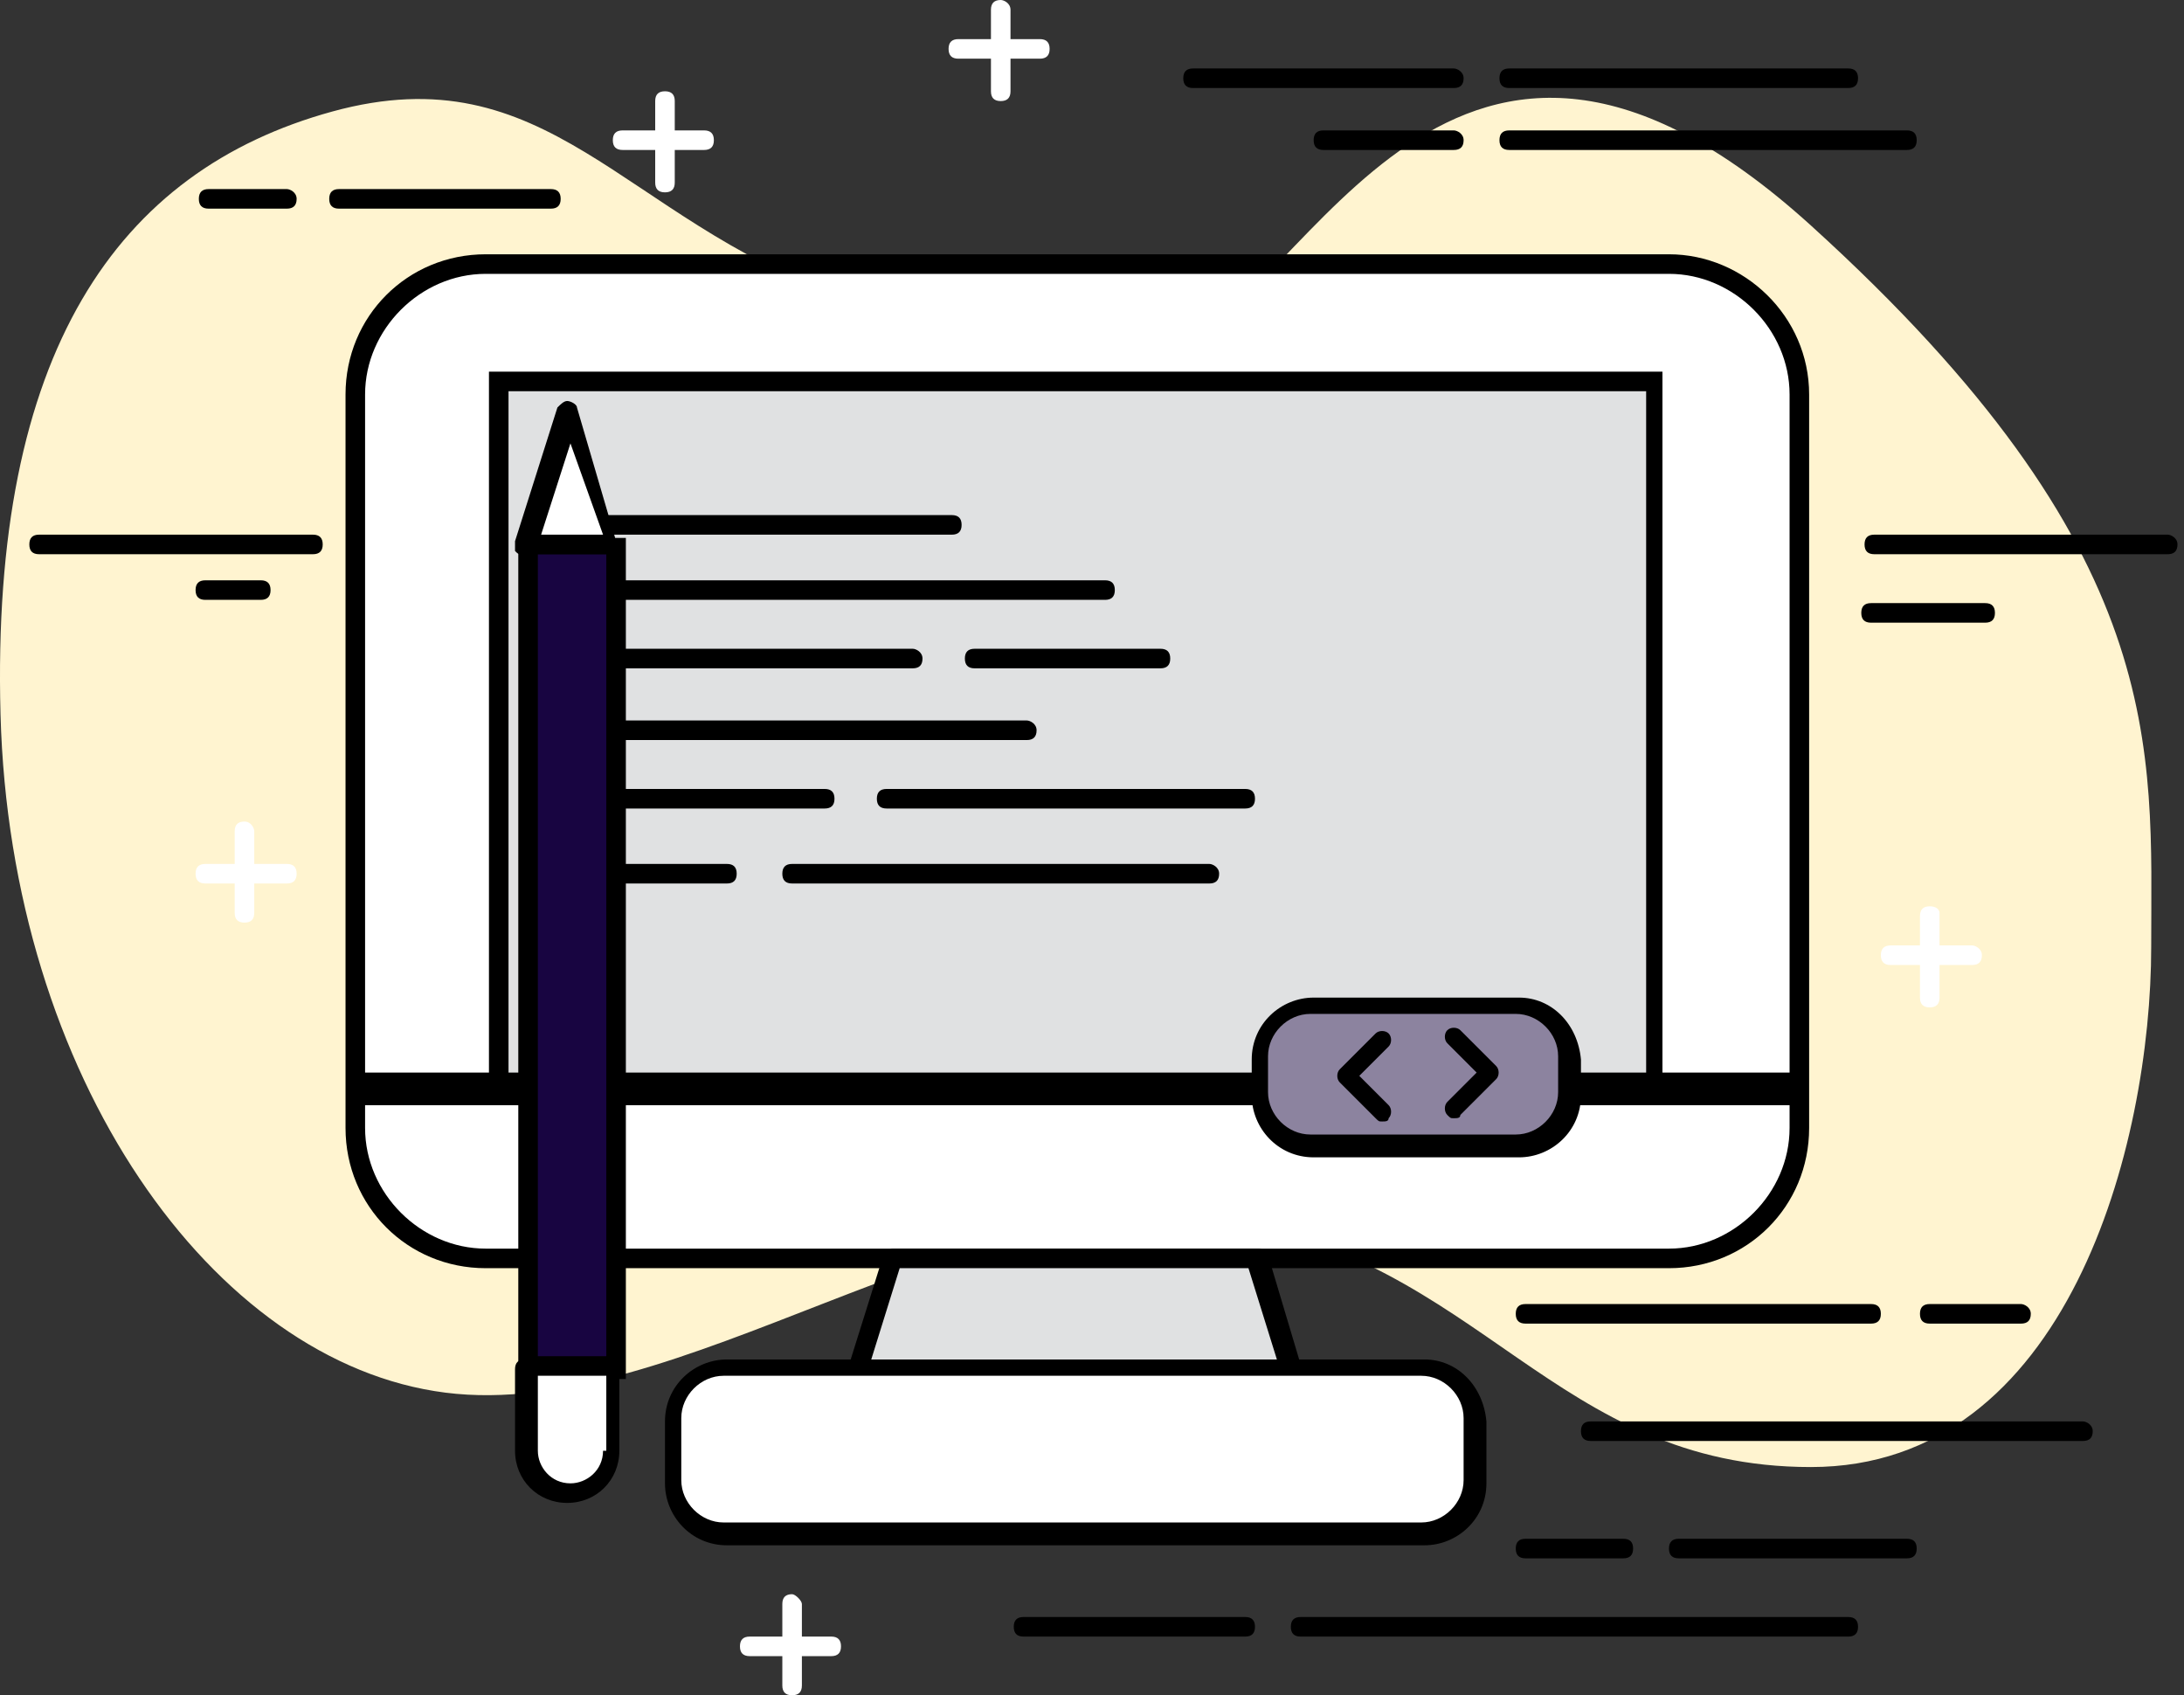 <?xml version="1.0" encoding="UTF-8"?>
<svg width="67px" height="52px" viewBox="0 0 67 52" version="1.1" xmlns="http://www.w3.org/2000/svg" xmlns:xlink="http://www.w3.org/1999/xlink">
    <rect x="0" y="0" width="67" height="52" fill="#333333" stroke="none"/>
    <!-- Generator: Sketch 63.1 (92452) - https://sketch.com -->
    <title>UIUX</title>
    <desc>Created with Sketch.</desc>
    <g id="Page-1" stroke="none" stroke-width="1" fill="none" fill-rule="evenodd">
        <g id="UIUX">
            <g id="Group">
                <path d="M13.665,42.718 C20.814,43.625 29.588,36.249 37.502,37.418 C45.416,38.588 47.684,45 55.555,45 C63.426,45 65.994,35.119 65.994,29.039 C65.994,22.959 66.6,16.935 55.555,6.917 C44.51,-3.101 40.178,9.067 36.012,10.703 C31.846,12.339 32.319,11.437 25.714,9.067 C19.109,6.697 16.805,1.605 10.194,3.421 C3.584,5.236 -0.284,10.827 0.016,21.919 C0.316,33.012 6.517,41.81 13.665,42.718 Z" id="Mask" fill="#FFF4D0"></path>
                <g transform="translate(10, 7)" fill-rule="nonzero">
                    <g>
                        <path d="M41.2,1.1 L4.9,1.1 C2.7,1.1 0.9,2.9 0.9,5.1 L0.9,27.6 C0.9,29.8 2.7,31.6 4.9,31.6 L41.2,31.6 C43.4,31.6 45.2,29.8 45.2,27.6 L45.2,5.1 C45.2,2.9 43.4,1.1 41.2,1.1 Z" id="Path" fill="#FFFFFF"></path>
                        <path d="M41.2,0.8 L4.9,0.8 C2.5,0.8 0.6,2.7 0.6,5.1 L0.6,27.6 C0.6,30 2.5,31.9 4.9,31.9 L41.2,31.9 C43.6,31.9 45.5,30 45.5,27.6 L45.5,5.1 C45.5,2.7 43.5,0.8 41.2,0.8 Z M44.9,27.6 C44.9,29.6 43.2,31.3 41.2,31.3 L4.9,31.3 C2.9,31.3 1.2,29.6 1.2,27.6 L1.2,5.1 C1.2,3.1 2.9,1.4 4.9,1.4 L41.2,1.4 C43.2,1.4 44.9,3.1 44.9,5.1 L44.9,27.6 Z" id="Shape" fill="#000000"></path>
                    </g>
                    <rect id="Rectangle" fill="#000000" x="0.8" y="25.9" width="44.3" height="1"></rect>
                    <g transform="translate(5, 4)">
                        <rect id="Rectangle" fill="#E0E1E2" x="0.3" y="0.7" width="35.5" height="21.5"></rect>
                        <path d="M0,22.5 L36,22.5 L36,0.4 L0,0.4 L0,22.5 Z M0.6,1 L35.5,1 L35.5,21.9 L0.6,21.9 L0.6,1 Z" id="Shape" fill="#000000"></path>
                    </g>
                    <g transform="translate(15, 31)">
                        <polygon id="Path" fill="#E0E1E2" points="2.4 0.6 0.3 7.4 15.7 7.4 13.6 0.6"></polygon>
                        <path d="M13.9,0.5 C13.9,0.4 13.7,0.3 13.6,0.3 L2.4,0.3 C2.3,0.3 2.2,0.4 2.1,0.5 L0,7.2 C0,7.3 0,7.4 0,7.5 C0,7.6 0.1,7.6 0.2,7.6 L15.6,7.6 C15.6,7.6 15.6,7.6 15.6,7.6 C15.8,7.6 15.9,7.5 15.9,7.3 C15.9,7.3 15.9,7.2 15.9,7.2 L13.9,0.5 Z M0.7,7 L2.6,0.9 L13.3,0.9 L15.2,7 L0.7,7 Z" id="Shape" fill="#000000"></path>
                    </g>
                    <g transform="translate(10, 34)">
                        <path d="M23.7,1 L2.3,1 C1.4,1 0.7,1.7 0.7,2.6 L0.7,4.5 C0.7,5.4 1.4,6.1 2.3,6.1 L23.7,6.1 C24.6,6.1 25.3,5.4 25.3,4.5 L25.3,2.6 C25.2,1.7 24.5,1 23.7,1 Z" id="Path" fill="#FFFFFF"></path>
                        <path d="M23.7,0.7 L2.3,0.7 C1.3,0.7 0.4,1.5 0.4,2.6 L0.4,4.5 C0.4,5.5 1.2,6.4 2.3,6.4 L23.7,6.4 C24.7,6.4 25.6,5.6 25.6,4.5 L25.6,2.6 C25.5,1.5 24.7,0.7 23.7,0.7 Z M24.9,4.4 C24.9,5.1 24.3,5.7 23.6,5.7 L2.2,5.7 C1.5,5.7 0.9,5.1 0.9,4.4 L0.9,2.5 C0.9,1.8 1.5,1.2 2.2,1.2 L23.6,1.2 C24.3,1.2 24.9,1.8 24.9,2.5 L24.9,4.4 Z" id="Shape" fill="#000000"></path>
                    </g>
                    <path d="M19.2,8.8 L8.4,8.8 C8.2,8.8 8.1,8.9 8.1,9.1 C8.1,9.3 8.2,9.4 8.4,9.4 L19.2,9.4 C19.4,9.4 19.5,9.3 19.5,9.1 C19.5,8.9 19.4,8.8 19.2,8.8 Z" id="Path" fill="#000000"></path>
                    <path d="M23.9,10.8 L8.4,10.8 C8.2,10.8 8.1,10.9 8.1,11.1 C8.1,11.3 8.2,11.4 8.4,11.4 L23.9,11.4 C24.1,11.4 24.2,11.3 24.2,11.1 C24.2,10.9 24.1,10.8 23.9,10.8 Z" id="Path" fill="#000000"></path>
                    <path d="M18,12.9 L8.5,12.9 C8.3,12.9 8.2,13 8.2,13.2 C8.2,13.4 8.3,13.5 8.5,13.5 L18,13.5 C18.2,13.5 18.3,13.4 18.3,13.2 C18.3,13 18.1,12.9 18,12.9 Z" id="Path" fill="#000000"></path>
                    <path d="M25.6,12.9 L19.9,12.9 C19.7,12.9 19.6,13 19.6,13.2 C19.6,13.4 19.7,13.5 19.9,13.5 L25.6,13.5 C25.8,13.5 25.9,13.4 25.9,13.2 C25.9,13 25.8,12.9 25.6,12.9 Z" id="Path" fill="#000000"></path>
                    <path d="M21.5,15.1 L8.5,15.1 C8.3,15.1 8.2,15.2 8.2,15.4 C8.2,15.6 8.3,15.7 8.5,15.7 L21.5,15.7 C21.7,15.7 21.8,15.6 21.8,15.4 C21.8,15.2 21.6,15.1 21.5,15.1 Z" id="Path" fill="#000000"></path>
                    <path d="M15.3,17.2 L8.4,17.2 C8.2,17.2 8.1,17.3 8.1,17.5 C8.1,17.7 8.2,17.8 8.4,17.8 L15.3,17.8 C15.5,17.8 15.6,17.7 15.6,17.5 C15.6,17.3 15.5,17.2 15.3,17.2 Z" id="Path" fill="#000000"></path>
                    <path d="M28.2,17.2 L17.2,17.2 C17,17.2 16.9,17.3 16.9,17.5 C16.9,17.7 17,17.8 17.2,17.8 L28.2,17.8 C28.4,17.8 28.5,17.7 28.5,17.5 C28.5,17.3 28.4,17.2 28.2,17.2 Z" id="Path" fill="#000000"></path>
                    <path d="M12.3,19.5 L8.4,19.5 C8.2,19.5 8.1,19.6 8.1,19.8 C8.1,20 8.2,20.1 8.4,20.1 L12.3,20.1 C12.5,20.1 12.6,20 12.6,19.8 C12.6,19.6 12.5,19.5 12.3,19.5 Z" id="Path" fill="#000000"></path>
                    <path d="M27.1,19.5 L14.3,19.5 C14.1,19.5 14,19.6 14,19.8 C14,20 14.1,20.1 14.3,20.1 L27.1,20.1 C27.3,20.1 27.4,20 27.4,19.8 C27.4,19.6 27.2,19.5 27.1,19.5 Z" id="Path" fill="#000000"></path>
                </g>
                <g transform="translate(38, 30)" fill-rule="nonzero">
                    <g>
                        <path d="M8.6,0.9 L2.3,0.9 C1.4,0.9 0.7,1.6 0.7,2.5 L0.7,3.6 C0.7,4.5 1.4,5.2 2.3,5.2 L8.6,5.2 C9.5,5.2 10.2,4.5 10.2,3.6 L10.2,2.5 C10.1,1.6 9.4,0.9 8.6,0.9 Z" id="Path" fill="#8C839F"></path>
                        <path d="M8.6,0.6 L2.3,0.6 C1.3,0.6 0.4,1.4 0.4,2.5 L0.4,3.6 C0.4,4.6 1.2,5.5 2.3,5.5 L8.6,5.5 C9.6,5.5 10.5,4.7 10.5,3.6 L10.5,2.5 C10.4,1.4 9.6,0.6 8.6,0.6 Z M9.8,3.5 C9.8,4.2 9.2,4.8 8.5,4.8 L2.2,4.8 C1.5,4.8 0.9,4.2 0.9,3.5 L0.9,2.4 C0.9,1.7 1.5,1.1 2.2,1.1 L8.5,1.1 C9.2,1.1 9.8,1.7 9.8,2.4 L9.8,3.5 Z" id="Shape" fill="#000000"></path>
                    </g>
                    <path d="M3.7,3 L4.6,2.1 C4.7,2 4.7,1.8 4.6,1.7 C4.5,1.6 4.3,1.6 4.2,1.7 L3.1,2.8 C3,2.9 3,3.1 3.1,3.2 L4.2,4.3 C4.3,4.4 4.3,4.4 4.4,4.4 C4.5,4.4 4.6,4.4 4.6,4.3 C4.7,4.2 4.7,4 4.6,3.9 L3.7,3 Z" id="Path" fill="#000000"></path>
                    <path d="M6.8,1.6 C6.7,1.5 6.5,1.5 6.4,1.6 C6.3,1.7 6.3,1.9 6.4,2 L7.3,2.9 L6.4,3.8 C6.3,3.9 6.3,4.1 6.4,4.2 C6.5,4.3 6.5,4.3 6.6,4.3 C6.7,4.3 6.8,4.3 6.8,4.2 L7.9,3.1 C8,3 8,2.8 7.9,2.7 L6.8,1.6 Z" id="Path" fill="#000000"></path>
                </g>
                <g transform="translate(15, 12)" fill-rule="nonzero">
                    <g transform="translate(0, 4)">
                        <rect id="Rectangle" fill="#180541" x="1.2" y="0.7" width="2.7" height="25.2"></rect>
                        <path d="M0.9,26.3 L4.2,26.3 L4.2,0.5 L0.9,0.5 L0.9,26.3 Z M1.5,1 L3.6,1 L3.6,25.6 L1.5,25.6 L1.5,1 Z" id="Shape" fill="#000000"></path>
                    </g>
                    <g transform="translate(0, 29)">
                        <path d="M1.2,3.5 C1.2,4.2 1.8,4.8 2.5,4.8 L2.5,4.8 C3.2,4.8 3.8,4.2 3.8,3.5 L3.8,1 L1.1,1 L1.1,3.5 L1.2,3.5 Z" id="Path" fill="#FFFFFF"></path>
                        <path d="M3.8,0.7 L1.1,0.7 C0.9,0.7 0.8,0.8 0.8,1 L0.8,3.5 C0.8,4.4 1.5,5.1 2.4,5.1 L2.4,5.1 C3.3,5.1 4,4.4 4,3.5 L4,1 C4.1,0.8 4,0.7 3.8,0.7 Z M3.5,3.5 C3.5,4.1 3,4.5 2.5,4.5 L2.5,4.5 C1.9,4.5 1.5,4 1.5,3.5 L1.5,1.2 L3.6,1.2 L3.6,3.5 L3.5,3.5 Z" id="Shape" fill="#000000"></path>
                    </g>
                    <g>
                        <polygon id="Path" fill="#FFFFFF" points="1.2 4.7 3.8 4.7 2.4 0.6"></polygon>
                        <path d="M2.7,0.5 C2.7,0.4 2.5,0.3 2.4,0.3 C2.4,0.3 2.4,0.3 2.4,0.3 C2.3,0.3 2.2,0.4 2.1,0.5 L0.8,4.6 C0.8,4.7 0.8,4.8 0.8,4.9 C0.9,5 0.9,5 1,5 L3.7,5 C3.8,5 3.9,5 3.9,4.9 C3.9,4.8 4,4.7 3.9,4.6 L2.7,0.5 Z M1.6,4.4 L2.5,1.6 L3.5,4.4 L1.6,4.4 Z" id="Shape" fill="#000000"></path>
                    </g>
                </g>
                <path d="M44.6,2.1 L36.6,2.1 C36.4,2.1 36.3,2.2 36.3,2.4 C36.3,2.6 36.4,2.7 36.6,2.7 L44.6,2.7 C44.8,2.7 44.9,2.6 44.9,2.4 C44.9,2.2 44.7,2.1 44.6,2.1 Z" id="Path" fill="#000000" fill-rule="nonzero"></path>
                <path d="M56.7,2.1 L46.3,2.1 C46.1,2.1 46,2.2 46,2.4 C46,2.6 46.1,2.7 46.3,2.7 L56.7,2.7 C56.9,2.7 57,2.6 57,2.4 C57,2.2 56.9,2.1 56.7,2.1 Z" id="Path" fill="#000000" fill-rule="nonzero"></path>
                <path d="M44.6,4 L40.6,4 C40.4,4 40.3,4.1 40.3,4.3 C40.3,4.5 40.4,4.6 40.6,4.6 L44.6,4.6 C44.8,4.6 44.9,4.5 44.9,4.3 C44.9,4.1 44.7,4 44.6,4 Z" id="Path" fill="#000000" fill-rule="nonzero"></path>
                <path d="M58.5,4 L46.3,4 C46.1,4 46,4.1 46,4.3 C46,4.5 46.1,4.6 46.3,4.6 L58.5,4.6 C58.7,4.6 58.8,4.5 58.8,4.3 C58.8,4.1 58.7,4 58.5,4 Z" id="Path" fill="#000000" fill-rule="nonzero"></path>
                <path d="M16.9,5.8 L10.4,5.8 C10.2,5.8 10.1,5.9 10.1,6.1 C10.1,6.3 10.2,6.4 10.4,6.4 L16.9,6.4 C17.1,6.4 17.2,6.3 17.2,6.1 C17.2,5.9 17.1,5.8 16.9,5.8 Z" id="Path" fill="#000000" fill-rule="nonzero"></path>
                <path d="M8.8,5.8 L6.4,5.8 C6.2,5.8 6.1,5.9 6.1,6.1 C6.1,6.3 6.2,6.4 6.4,6.4 L8.8,6.4 C9,6.4 9.1,6.3 9.1,6.1 C9.1,5.9 8.9,5.8 8.8,5.8 Z" id="Path" fill="#000000" fill-rule="nonzero"></path>
                <path d="M9.6,16.4 L1.2,16.4 C1,16.4 0.9,16.5 0.9,16.7 C0.9,16.9 1,17 1.2,17 L9.6,17 C9.8,17 9.9,16.9 9.9,16.7 C9.9,16.5 9.8,16.4 9.6,16.4 Z" id="Path" fill="#000000" fill-rule="nonzero"></path>
                <path d="M8,17.8 L6.3,17.8 C6.1,17.8 6,17.9 6,18.1 C6,18.3 6.1,18.4 6.3,18.4 L8,18.4 C8.2,18.4 8.3,18.3 8.3,18.1 C8.3,17.9 8.2,17.8 8,17.8 Z" id="Path" fill="#000000" fill-rule="nonzero"></path>
                <path d="M66.5,16.4 L57.5,16.4 C57.3,16.4 57.2,16.5 57.2,16.7 C57.2,16.9 57.3,17 57.5,17 L66.5,17 C66.7,17 66.8,16.9 66.8,16.7 C66.8,16.5 66.6,16.4 66.5,16.4 Z" id="Path" fill="#000000" fill-rule="nonzero"></path>
                <path d="M60.9,18.5 L57.4,18.5 C57.2,18.5 57.1,18.6 57.1,18.8 C57.1,19 57.2,19.1 57.4,19.1 L60.9,19.1 C61.1,19.1 61.2,19 61.2,18.8 C61.2,18.6 61.1,18.5 60.9,18.5 Z" id="Path" fill="#000000" fill-rule="nonzero"></path>
                <path d="M57.4,40 L46.8,40 C46.6,40 46.5,40.1 46.5,40.3 C46.5,40.5 46.6,40.6 46.8,40.6 L57.4,40.6 C57.6,40.6 57.7,40.5 57.7,40.3 C57.7,40.1 57.6,40 57.4,40 Z" id="Path" fill="#000000" fill-rule="nonzero"></path>
                <path d="M62,40 L59.2,40 C59,40 58.9,40.1 58.9,40.3 C58.9,40.5 59,40.6 59.2,40.6 L62,40.6 C62.2,40.6 62.3,40.5 62.3,40.3 C62.3,40.1 62.1,40 62,40 Z" id="Path" fill="#000000" fill-rule="nonzero"></path>
                <path d="M38.2,49.6 L31.4,49.6 C31.2,49.6 31.1,49.7 31.1,49.9 C31.1,50.1 31.2,50.2 31.4,50.2 L38.2,50.2 C38.4,50.2 38.5,50.1 38.5,49.9 C38.5,49.7 38.4,49.6 38.2,49.6 Z" id="Path" fill="#000000" fill-rule="nonzero"></path>
                <path d="M56.7,49.6 L39.9,49.6 C39.7,49.6 39.6,49.7 39.6,49.9 C39.6,50.1 39.7,50.2 39.9,50.2 L56.7,50.2 C56.9,50.2 57,50.1 57,49.9 C57,49.7 56.9,49.6 56.7,49.6 Z" id="Path" fill="#000000" fill-rule="nonzero"></path>
                <path d="M49.8,47.2 L46.8,47.2 C46.6,47.2 46.5,47.3 46.5,47.5 C46.5,47.7 46.6,47.8 46.8,47.8 L49.8,47.8 C50,47.8 50.1,47.7 50.1,47.5 C50.1,47.3 50,47.2 49.8,47.2 Z" id="Path" fill="#000000" fill-rule="nonzero"></path>
                <path d="M58.5,47.2 L51.5,47.2 C51.3,47.2 51.2,47.3 51.2,47.5 C51.2,47.7 51.3,47.8 51.5,47.8 L58.5,47.8 C58.7,47.8 58.8,47.7 58.8,47.5 C58.8,47.3 58.7,47.2 58.5,47.2 Z" id="Path" fill="#000000" fill-rule="nonzero"></path>
                <path d="M63.9,43.6 L48.8,43.6 C48.6,43.6 48.5,43.7 48.5,43.9 C48.5,44.1 48.6,44.2 48.8,44.2 L63.9,44.2 C64.1,44.2 64.2,44.1 64.2,43.9 C64.2,43.7 64,43.6 63.9,43.6 Z" id="Path" fill="#000000" fill-rule="nonzero"></path>
                <g transform="translate(6, 25)" fill="#FFFFFF" fill-rule="nonzero" id="Path">
                    <path d="M1.5,0.2 C1.3,0.2 1.2,0.3 1.2,0.5 L1.2,3 C1.2,3.2 1.3,3.3 1.5,3.3 C1.7,3.3 1.8,3.2 1.8,3 L1.8,0.5 C1.8,0.4 1.7,0.2 1.5,0.2 Z"></path>
                    <path d="M2.8,1.5 L0.3,1.5 C0.1,1.5 0,1.6 0,1.8 C0,2 0.1,2.1 0.3,2.1 L2.8,2.1 C3,2.1 3.1,2 3.1,1.8 C3.1,1.6 3,1.5 2.8,1.5 Z"></path>
                </g>
                <g transform="translate(18, 2)" fill="#FFFFFF" fill-rule="nonzero" id="Path">
                    <path d="M2.4,0.8 C2.2,0.8 2.1,0.9 2.1,1.1 L2.1,3.6 C2.1,3.8 2.2,3.9 2.4,3.9 C2.6,3.9 2.7,3.8 2.7,3.6 L2.7,1.1 C2.7,0.9 2.6,0.8 2.4,0.8 Z"></path>
                    <path d="M3.6,2 L1.1,2 C0.9,2 0.8,2.1 0.8,2.3 C0.8,2.5 0.9,2.6 1.1,2.6 L3.6,2.6 C3.8,2.6 3.9,2.5 3.9,2.3 C3.9,2.1 3.8,2 3.6,2 Z"></path>
                </g>
                <g transform="translate(29, 0)" fill="#FFFFFF" fill-rule="nonzero" id="Path">
                    <path d="M1.7,0 C1.5,0 1.4,0.1 1.4,0.3 L1.4,2.8 C1.4,3 1.5,3.1 1.7,3.1 C1.9,3.1 2,3 2,2.8 L2,0.3 C2,0.1 1.8,0 1.7,0 Z"></path>
                    <path d="M2.9,1.2 L0.4,1.2 C0.2,1.2 0.1,1.3 0.1,1.5 C0.1,1.7 0.2,1.8 0.4,1.8 L2.9,1.8 C3.1,1.8 3.2,1.7 3.2,1.5 C3.2,1.3 3.1,1.2 2.9,1.2 Z"></path>
                </g>
                <g transform="translate(57, 27)" fill="#FFFFFF" fill-rule="nonzero" id="Path">
                    <path d="M2.2,0.8 C2,0.8 1.9,0.9 1.9,1.1 L1.9,3.6 C1.9,3.8 2,3.9 2.2,3.9 C2.4,3.9 2.5,3.8 2.5,3.6 L2.5,1 C2.5,0.9 2.4,0.8 2.2,0.8 Z"></path>
                    <path d="M3.5,2 L1,2 C0.8,2 0.7,2.1 0.7,2.3 C0.7,2.5 0.8,2.6 1,2.6 L3.5,2.6 C3.7,2.6 3.8,2.5 3.8,2.3 C3.8,2.1 3.6,2 3.5,2 Z"></path>
                </g>
                <g transform="translate(22, 48)" fill="#FFFFFF" fill-rule="nonzero" id="Path">
                    <path d="M2.3,0.9 C2.1,0.9 2,1 2,1.2 L2,3.7 C2,3.9 2.1,4 2.3,4 C2.5,4 2.6,3.9 2.6,3.7 L2.6,1.2 C2.6,1.1 2.4,0.9 2.3,0.9 Z"></path>
                    <path d="M3.5,2.2 L1,2.2 C0.8,2.2 0.7,2.3 0.7,2.5 C0.7,2.7 0.8,2.8 1,2.8 L3.5,2.8 C3.7,2.8 3.8,2.7 3.8,2.5 C3.8,2.3 3.7,2.2 3.5,2.2 Z"></path>
                </g>
            </g>
        </g>
    </g>
</svg>